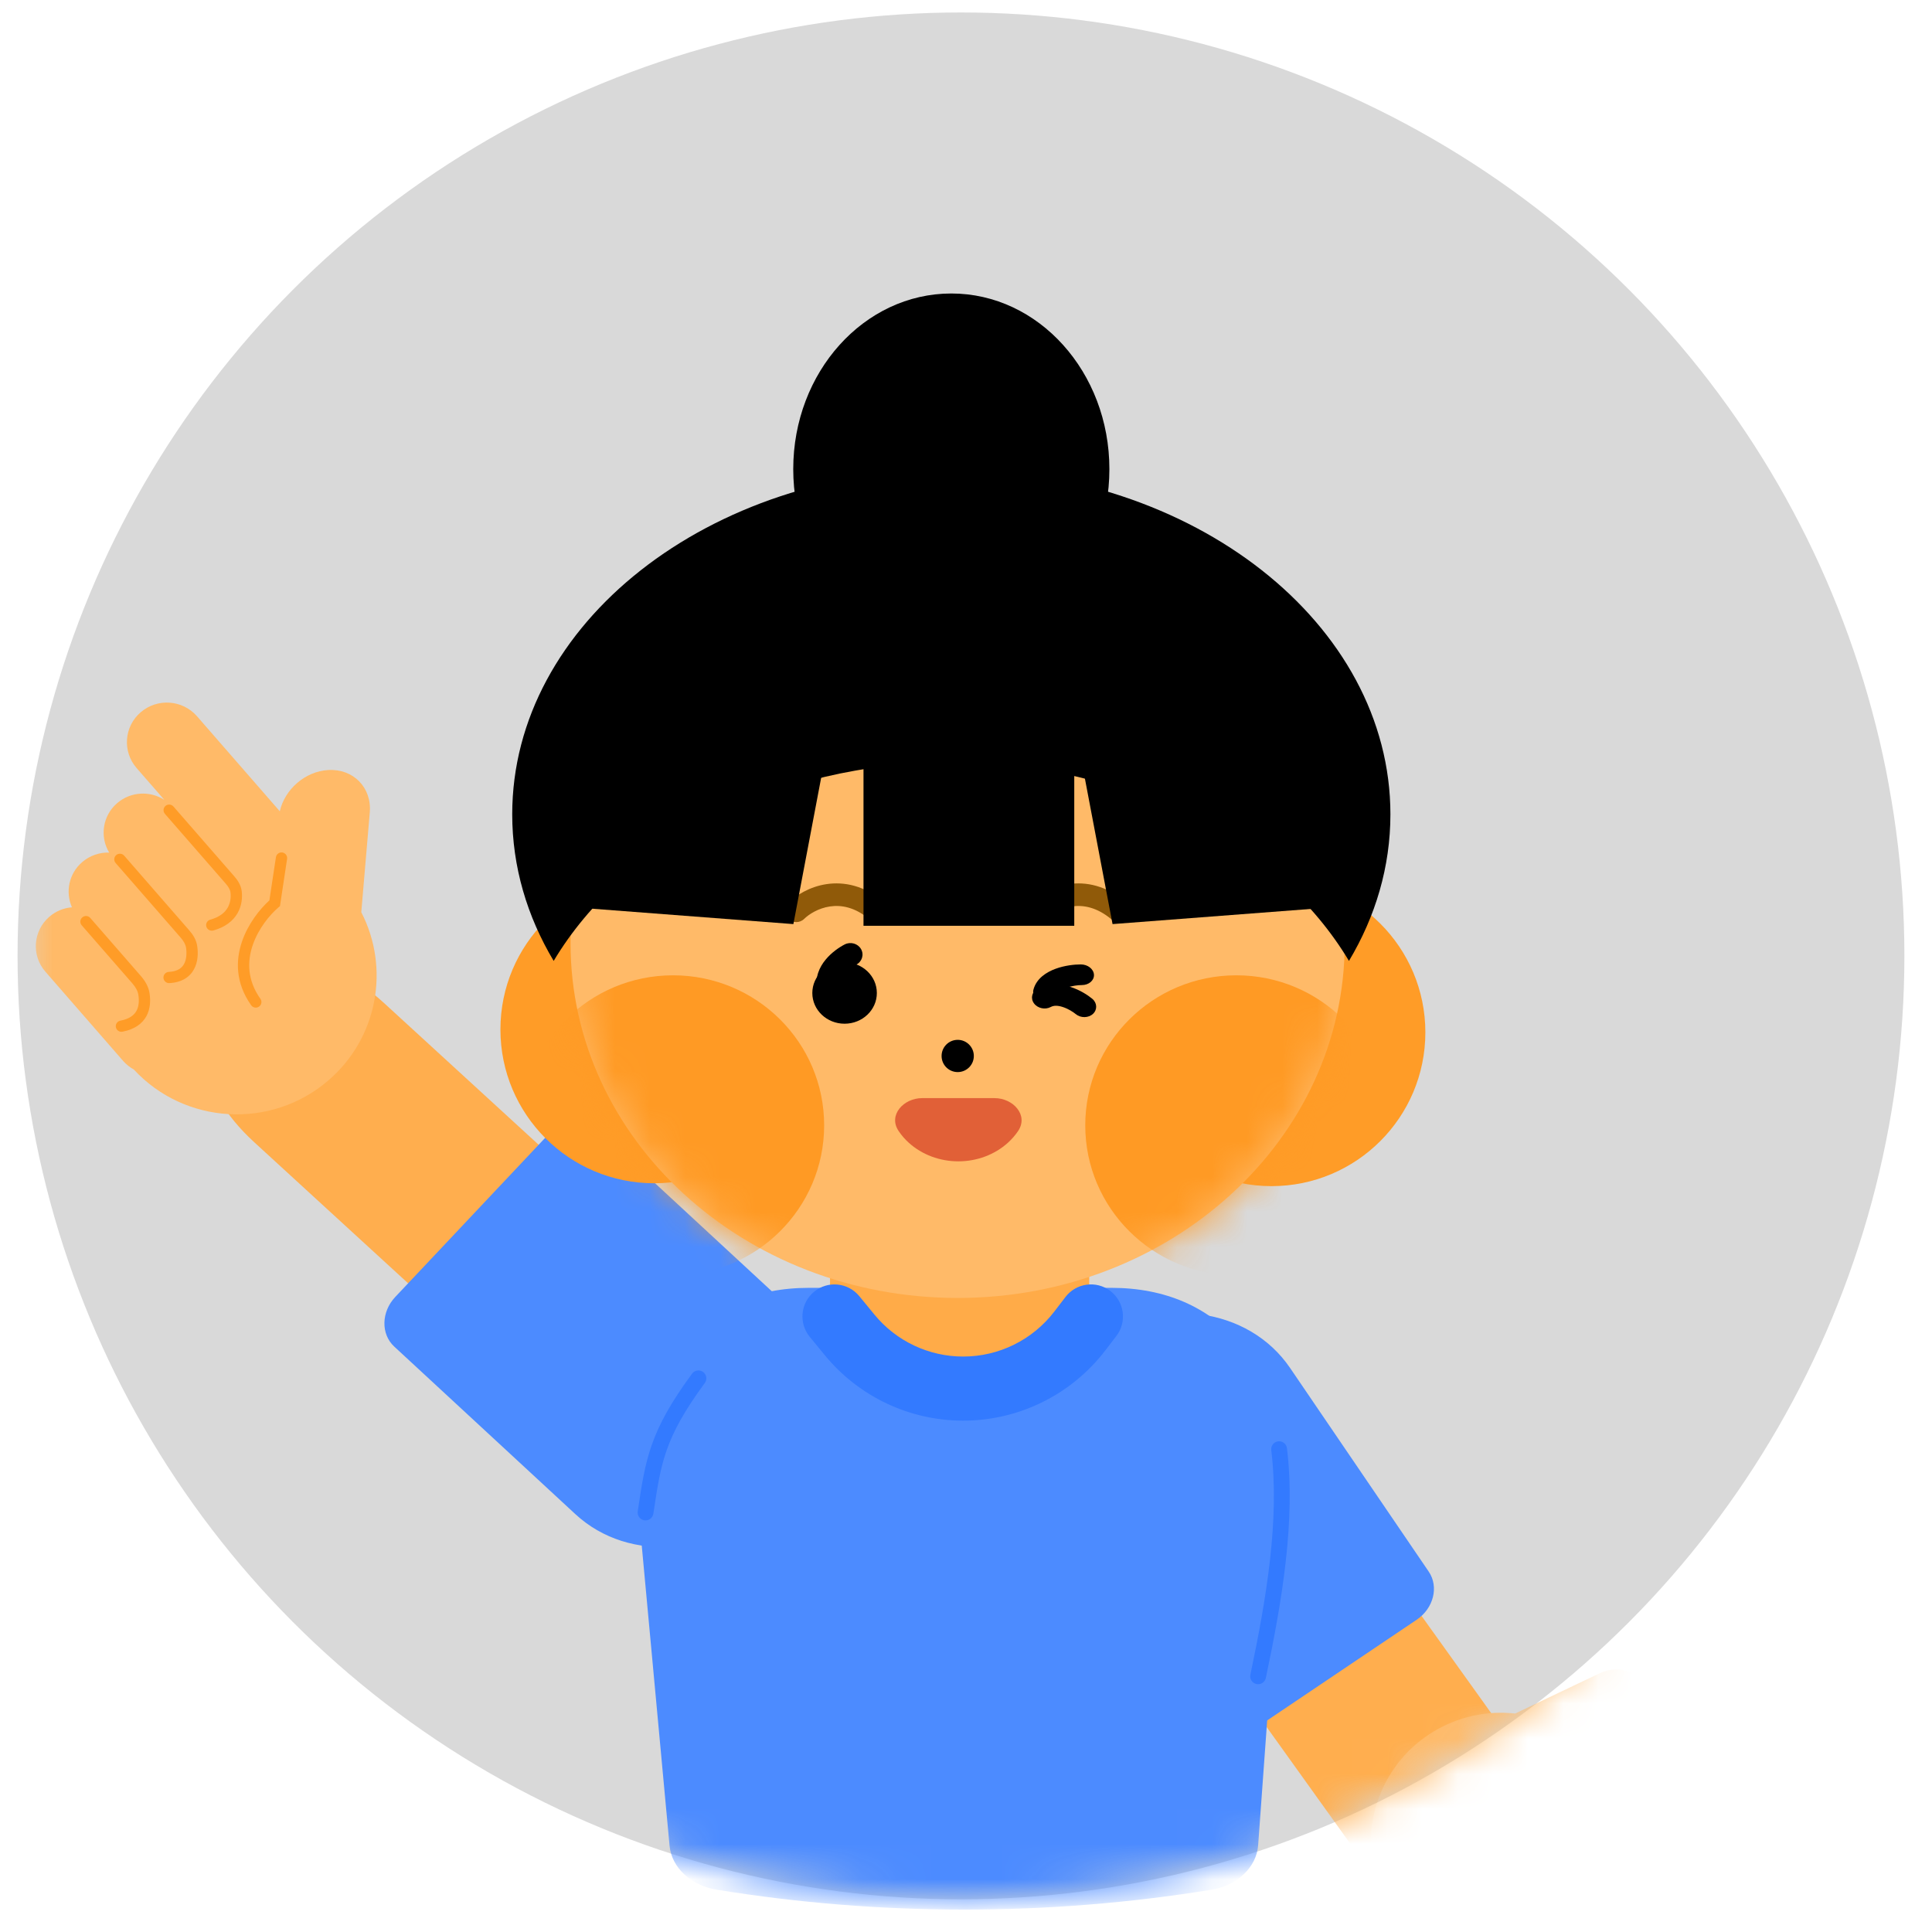 <svg width="55" height="55" viewBox="0 0 55 55" fill="none" xmlns="http://www.w3.org/2000/svg">
<circle cx="27.357" cy="27.212" r="26.857" fill="#D9D9D9"/>
<mask id="mask0_1082_33887" style="mask-type:alpha" maskUnits="userSpaceOnUse" x="0" y="0" width="55" height="55">
<circle cx="27.357" cy="27.212" r="26.857" fill="#D9D9D9"/>
</mask>
<g mask="url(#mask0_1082_33887)">
<path d="M13.082 37.875C13.518 38.274 14.078 38.377 14.333 38.103L17.107 35.133C17.362 34.859 17.216 34.314 16.78 33.914L10.939 28.56C9.196 26.961 7.63 27.171 6.608 28.264C5.587 29.358 5.498 30.922 7.241 32.52L13.082 37.875Z" fill="#FFAE4E"/>
<path d="M39.471 53.927C39.815 54.407 40.342 54.622 40.649 54.406L43.978 52.065C44.284 51.849 44.254 51.285 43.91 50.805L39.302 44.374C37.926 42.454 36.35 42.34 35.124 43.202C33.899 44.064 33.488 45.576 34.863 47.496L39.471 53.927Z" fill="#FFAE4E"/>
<path d="M11.224 38.335C10.839 37.98 10.852 37.346 11.252 36.922L15.601 32.306C16.001 31.881 16.638 31.825 17.023 32.181L22.178 36.95C23.717 38.374 23.667 40.906 22.066 42.605C20.465 44.305 17.919 44.528 16.38 43.105L11.224 38.335Z" fill="#4C8BFF"/>
<path d="M33.647 49.469C33.941 49.901 34.573 49.987 35.058 49.661L40.327 46.113C40.812 45.787 40.967 45.171 40.672 44.739L36.726 38.943C35.548 37.212 33.021 36.868 31.081 38.175C29.14 39.481 28.523 41.942 29.701 43.673L33.647 49.469Z" fill="#4C8BFF"/>
<path d="M18.117 42.358C18.117 38.893 19.937 36.662 23.035 36.662H31.636C34.734 36.662 36.553 38.893 36.553 42.358L35.817 52.527C35.772 53.155 35.223 53.677 34.484 53.797C29.838 54.552 25.045 54.55 20.399 53.795C19.668 53.676 19.119 53.164 19.061 52.544L18.117 42.358Z" fill="#4C8BFF"/>
<path d="M23.629 34.207C23.629 32.737 24.601 31.545 25.799 31.545H28.837C30.036 31.545 31.008 32.737 31.008 34.207V36.868C31.008 38.338 30.036 39.53 28.837 39.53H25.799C24.601 39.53 23.629 38.338 23.629 36.868V34.207Z" fill="#FFAB48"/>
<path d="M23.002 29.307C23.002 31.725 21.042 33.685 18.624 33.685C16.206 33.685 14.246 31.725 14.246 29.307C14.246 26.889 16.206 24.929 18.624 24.929C21.042 24.929 23.002 26.889 23.002 29.307Z" fill="#FF9C27"/>
<path d="M40.577 29.389C40.577 31.807 38.616 33.767 36.198 33.767C33.78 33.767 31.82 31.807 31.82 29.389C31.82 26.971 33.78 25.011 36.198 25.011C38.616 25.011 40.577 26.971 40.577 29.389Z" fill="#FF9C27"/>
<path d="M38.281 26.849C38.281 32.428 33.348 36.95 27.262 36.95C21.176 36.95 16.242 32.428 16.242 26.849C16.242 21.27 21.176 16.748 27.262 16.748C33.348 16.748 38.281 21.27 38.281 26.849Z" fill="#FFBA68"/>
<mask id="mask1_1082_33887" style="mask-type:alpha" maskUnits="userSpaceOnUse" x="16" y="16" width="23" height="21">
<path d="M38.27 26.847C38.27 32.426 33.336 36.948 27.25 36.948C21.164 36.948 16.23 32.426 16.23 26.847C16.23 21.268 21.164 16.746 27.25 16.746C33.336 16.746 38.27 21.268 38.27 26.847Z" fill="#FFAB49"/>
</mask>
<g mask="url(#mask1_1082_33887)">
<path d="M23.462 32.036C23.462 34.395 21.536 36.308 19.16 36.308C16.785 36.308 14.859 34.395 14.859 32.036C14.859 29.677 16.785 27.765 19.16 27.765C21.536 27.765 23.462 29.677 23.462 32.036Z" fill="#FF9A24"/>
<path d="M39.497 32.036C39.497 34.395 37.571 36.308 35.196 36.308C32.82 36.308 30.895 34.395 30.895 32.036C30.895 29.677 32.82 27.765 35.196 27.765C37.571 27.765 39.497 29.677 39.497 32.036Z" fill="#FF9A24"/>
</g>
<path d="M27.723 30.061C27.723 30.315 27.517 30.52 27.264 30.52C27.01 30.52 26.805 30.315 26.805 30.061C26.805 29.808 27.01 29.602 27.264 29.602C27.517 29.602 27.723 29.808 27.723 30.061Z" fill="black"/>
<path d="M24.962 28.269C24.962 28.752 24.551 29.143 24.043 29.143C23.536 29.143 23.125 28.752 23.125 28.269C23.125 27.786 23.536 27.395 24.043 27.395C24.551 27.395 24.962 27.786 24.962 28.269Z" fill="black"/>
<path fill-rule="evenodd" clip-rule="evenodd" d="M24.513 27.02C24.603 27.18 24.54 27.378 24.372 27.464C24.281 27.51 24.143 27.605 24.045 27.724C23.947 27.842 23.921 27.942 23.942 28.029C23.987 28.205 23.872 28.382 23.688 28.424C23.503 28.466 23.317 28.357 23.273 28.181C23.183 27.827 23.334 27.524 23.504 27.319C23.672 27.115 23.891 26.966 24.047 26.886C24.214 26.801 24.423 26.86 24.513 27.02Z" fill="black"/>
<path d="M25.874 32.534C25.761 32.432 25.663 32.319 25.582 32.198C25.277 31.746 25.721 31.261 26.253 31.261L28.311 31.261C28.843 31.261 29.287 31.746 28.983 32.198C28.901 32.319 28.803 32.432 28.69 32.534C28.317 32.871 27.81 33.061 27.282 33.061C26.754 33.061 26.247 32.871 25.874 32.534Z" fill="#E16037"/>
<path fill-rule="evenodd" clip-rule="evenodd" d="M23.626 25.805C23.296 25.854 23.03 26.025 22.894 26.158C22.767 26.283 22.564 26.281 22.44 26.154C22.315 26.027 22.317 25.824 22.444 25.699C22.662 25.486 23.049 25.241 23.531 25.169C24.028 25.095 24.607 25.207 25.172 25.683C25.308 25.797 25.325 26 25.211 26.136C25.097 26.271 24.894 26.289 24.758 26.175C24.334 25.818 23.941 25.758 23.626 25.805Z" fill="#905A09"/>
<path fill-rule="evenodd" clip-rule="evenodd" d="M30.513 25.805C30.183 25.854 29.916 26.026 29.781 26.159C29.654 26.283 29.451 26.281 29.326 26.154C29.202 26.027 29.204 25.824 29.331 25.7C29.549 25.486 29.935 25.241 30.418 25.169C30.915 25.095 31.493 25.208 32.059 25.683C32.194 25.797 32.212 26 32.098 26.136C31.983 26.272 31.781 26.289 31.645 26.175C31.221 25.819 30.828 25.758 30.513 25.805Z" fill="#905A09"/>
<path fill-rule="evenodd" clip-rule="evenodd" d="M31.611 36.752C32.011 37.059 32.087 37.632 31.781 38.032L31.464 38.446C30.5 39.704 29.005 40.443 27.419 40.443C25.894 40.443 24.448 39.759 23.481 38.58L23.051 38.056C22.731 37.666 22.788 37.091 23.177 36.772C23.567 36.452 24.142 36.509 24.462 36.898L24.892 37.422C25.512 38.179 26.44 38.618 27.419 38.618C28.437 38.618 29.396 38.144 30.015 37.336L30.332 36.922C30.638 36.522 31.211 36.446 31.611 36.752Z" fill="#337AFF"/>
<path d="M24.582 20.355H30.582V26.355H24.582V20.355Z" fill="black"/>
<path d="M17.316 19.212L23.838 19.712L22.586 26.307L16.064 25.808L17.316 19.212Z" fill="black"/>
<path d="M36.941 19.212L30.419 19.712L31.672 26.307L38.194 25.808L36.941 19.212Z" fill="black"/>
<path fill-rule="evenodd" clip-rule="evenodd" d="M38.402 27.355C39.159 26.089 39.582 24.674 39.582 23.182C39.582 17.755 33.986 13.355 27.082 13.355C20.178 13.355 14.582 17.755 14.582 23.182C14.582 24.674 15.005 26.089 15.762 27.355C17.758 24.015 22.076 21.702 27.082 21.702C32.087 21.702 36.406 24.015 38.402 27.355Z" fill="black"/>
<path d="M31.582 13.355C31.582 16.117 29.567 18.355 27.082 18.355C24.597 18.355 22.582 16.117 22.582 13.355C22.582 10.594 24.597 8.355 27.082 8.355C29.567 8.355 31.582 10.594 31.582 13.355Z" fill="black"/>
<path fill-rule="evenodd" clip-rule="evenodd" d="M20.016 39.057C20.116 39.131 20.138 39.272 20.064 39.372C19.477 40.169 19.169 40.743 18.978 41.287C18.791 41.82 18.714 42.334 18.609 43.032C18.606 43.051 18.603 43.071 18.6 43.091C18.581 43.214 18.467 43.298 18.344 43.28C18.221 43.261 18.136 43.147 18.155 43.024C18.159 42.997 18.163 42.971 18.167 42.945C18.269 42.264 18.352 41.712 18.553 41.138C18.763 40.538 19.098 39.925 19.702 39.105C19.775 39.005 19.916 38.984 20.016 39.057Z" fill="#337AFF"/>
<path fill-rule="evenodd" clip-rule="evenodd" d="M36.386 41.032C36.263 41.047 36.175 41.159 36.19 41.283C36.429 43.235 36.06 45.473 35.596 47.675C35.57 47.796 35.648 47.916 35.77 47.941C35.891 47.967 36.011 47.889 36.036 47.768C36.501 45.566 36.886 43.262 36.637 41.228C36.622 41.105 36.51 41.017 36.386 41.032Z" fill="#337AFF"/>
<path fill-rule="evenodd" clip-rule="evenodd" d="M4.006 20.276C3.531 20.683 3.479 21.395 3.89 21.866L4.677 22.769C4.27 22.508 3.722 22.532 3.337 22.862C2.92 23.22 2.834 23.817 3.108 24.271C2.837 24.263 2.562 24.352 2.341 24.541C1.96 24.868 1.856 25.394 2.048 25.829C1.819 25.847 1.594 25.935 1.407 26.096C0.939 26.497 0.888 27.198 1.292 27.662L3.503 30.2C3.592 30.302 3.696 30.384 3.808 30.445C5.258 32.014 7.712 32.162 9.345 30.76C10.761 29.544 11.104 27.553 10.285 25.969L10.527 23.127C10.587 22.419 10.056 21.878 9.341 21.921C8.689 21.959 8.108 22.468 7.965 23.095L5.609 20.391C5.198 19.92 4.481 19.868 4.006 20.276Z" fill="#FFBA68"/>
<path fill-rule="evenodd" clip-rule="evenodd" d="M4.711 22.943C4.778 22.886 4.88 22.893 4.938 22.96L6.672 24.95C6.766 25.057 6.862 25.2 6.882 25.375C6.903 25.558 6.883 25.786 6.762 25.997C6.638 26.212 6.419 26.392 6.073 26.489C5.987 26.512 5.898 26.463 5.874 26.378C5.85 26.294 5.9 26.205 5.985 26.181C6.261 26.105 6.406 25.972 6.482 25.839C6.561 25.701 6.578 25.546 6.562 25.411C6.553 25.329 6.506 25.247 6.429 25.159L4.695 23.169C4.637 23.102 4.644 23.001 4.711 22.943Z" fill="#FF9C27"/>
<path fill-rule="evenodd" clip-rule="evenodd" d="M2.343 26.116C2.41 26.058 2.511 26.065 2.57 26.132L4.011 27.786C4.124 27.916 4.228 28.08 4.257 28.275C4.289 28.481 4.282 28.72 4.167 28.93C4.048 29.146 3.827 29.304 3.487 29.37C3.4 29.387 3.316 29.33 3.299 29.244C3.282 29.157 3.339 29.073 3.426 29.057C3.692 29.005 3.82 28.894 3.885 28.777C3.953 28.652 3.965 28.493 3.939 28.323C3.922 28.21 3.86 28.1 3.768 27.995L2.326 26.341C2.268 26.274 2.276 26.173 2.343 26.116Z" fill="#FF9C27"/>
<path fill-rule="evenodd" clip-rule="evenodd" d="M8.037 24.268C8.125 24.282 8.186 24.363 8.173 24.45L7.97 25.795L7.925 25.833C7.679 26.044 7.357 26.433 7.196 26.901C7.037 27.362 7.034 27.898 7.413 28.434C7.464 28.506 7.447 28.605 7.374 28.656C7.302 28.707 7.201 28.689 7.15 28.617C6.701 27.983 6.705 27.337 6.891 26.798C7.065 26.293 7.398 25.878 7.669 25.632L7.855 24.403C7.868 24.316 7.95 24.256 8.037 24.268Z" fill="#FF9C27"/>
<path fill-rule="evenodd" clip-rule="evenodd" d="M3.308 24.343C3.375 24.285 3.477 24.293 3.535 24.359L5.393 26.492C5.495 26.608 5.59 26.758 5.615 26.937C5.643 27.132 5.638 27.38 5.524 27.591C5.404 27.814 5.176 27.968 4.822 27.987C4.734 27.992 4.658 27.924 4.653 27.836C4.648 27.748 4.716 27.673 4.805 27.668C5.061 27.655 5.18 27.553 5.241 27.44C5.309 27.314 5.32 27.144 5.297 26.982C5.283 26.887 5.23 26.793 5.15 26.7L3.292 24.568C3.234 24.502 3.241 24.401 3.308 24.343Z" fill="#FF9C27"/>
<path fill-rule="evenodd" clip-rule="evenodd" d="M31.143 27.749C31.151 27.911 30.997 28.043 30.798 28.043C30.69 28.043 30.515 28.063 30.366 28.118C30.218 28.172 30.145 28.24 30.124 28.317C30.081 28.475 29.889 28.569 29.695 28.528C29.501 28.486 29.378 28.326 29.421 28.169C29.507 27.852 29.793 27.673 30.051 27.579C30.307 27.485 30.584 27.455 30.768 27.455C30.967 27.455 31.134 27.586 31.143 27.749Z" fill="black"/>
<path fill-rule="evenodd" clip-rule="evenodd" d="M31.115 28.863C30.985 28.983 30.765 28.986 30.624 28.869C30.547 28.805 30.405 28.716 30.254 28.667C30.103 28.618 29.994 28.623 29.915 28.666C29.753 28.753 29.538 28.706 29.434 28.562C29.33 28.418 29.377 28.231 29.538 28.145C29.863 27.97 30.216 28.012 30.478 28.097C30.739 28.181 30.961 28.323 31.093 28.432C31.235 28.549 31.244 28.742 31.115 28.863Z" fill="black"/>
<path fill-rule="evenodd" clip-rule="evenodd" d="M50.507 54.625C50.309 55.16 49.713 55.435 49.177 55.24L48.489 54.989C48.777 55.263 48.89 55.693 48.742 56.09C48.544 56.625 47.948 56.9 47.412 56.705L45.968 56.178C45.962 56.278 45.941 56.378 45.905 56.477C45.706 57.012 45.111 57.287 44.574 57.091L41.641 56.021C41.523 55.978 41.418 55.916 41.328 55.84C39.488 55.106 38.562 53.04 39.256 51.17C39.858 49.548 41.485 48.597 43.134 48.781L45.536 47.636C46.135 47.351 46.779 47.63 46.975 48.261C47.153 48.836 46.896 49.504 46.396 49.834L49.522 50.974C50.066 51.173 50.344 51.775 50.142 52.318C49.976 52.767 49.535 53.035 49.08 53.004L49.896 53.302C50.432 53.497 50.706 54.09 50.507 54.625Z" fill="#FFBA68"/>
<path fill-rule="evenodd" clip-rule="evenodd" d="M45.584 55.667C45.612 55.593 45.574 55.51 45.5 55.483L43.579 54.782C43.434 54.729 43.264 54.696 43.091 54.732C42.901 54.772 42.693 54.855 42.546 55.022C42.395 55.195 42.327 55.437 42.38 55.753C42.394 55.831 42.468 55.883 42.546 55.87C42.624 55.856 42.676 55.782 42.663 55.705C42.621 55.456 42.678 55.306 42.762 55.21C42.851 55.108 42.99 55.045 43.149 55.012C43.25 54.991 43.362 55.008 43.48 55.051L45.4 55.752C45.474 55.779 45.557 55.741 45.584 55.667Z" fill="#FF9C27"/>
<path fill-rule="evenodd" clip-rule="evenodd" d="M45.339 50.16C45.3 50.091 45.213 50.067 45.144 50.105L44.038 50.722L44.02 50.772C43.915 51.054 43.68 51.46 43.323 51.754C42.971 52.044 42.502 52.223 41.91 52.072C41.833 52.053 41.755 52.099 41.735 52.175C41.715 52.252 41.761 52.329 41.838 52.349C42.535 52.526 43.095 52.311 43.505 51.974C43.889 51.658 44.143 51.234 44.269 50.92L45.283 50.354C45.352 50.316 45.377 50.229 45.339 50.16Z" fill="#FF9C27"/>
<path fill-rule="evenodd" clip-rule="evenodd" d="M47.719 54.551C47.696 54.615 47.625 54.648 47.56 54.624L45.391 53.83C45.327 53.806 45.294 53.735 45.318 53.671C45.341 53.607 45.412 53.574 45.476 53.597L47.645 54.392C47.71 54.416 47.743 54.487 47.719 54.551Z" fill="#FF9C27"/>
<path fill-rule="evenodd" clip-rule="evenodd" d="M48.305 52.822C48.282 52.886 48.211 52.919 48.146 52.896L45.512 51.931C45.448 51.908 45.415 51.837 45.439 51.772C45.462 51.708 45.533 51.675 45.597 51.699L48.231 52.663C48.296 52.687 48.329 52.758 48.305 52.822Z" fill="#FF9C27"/>
<path fill-rule="evenodd" clip-rule="evenodd" d="M45.413 52.547C45.492 51.8 45.371 51.09 45.237 50.669C45.217 50.604 45.253 50.534 45.318 50.514C45.383 50.493 45.453 50.529 45.473 50.594C45.616 51.044 45.742 51.788 45.659 52.573C45.577 53.358 45.283 54.196 44.576 54.812C44.525 54.857 44.447 54.852 44.402 54.8C44.357 54.749 44.362 54.671 44.414 54.626C45.059 54.063 45.335 53.293 45.413 52.547Z" fill="#FF9C27"/>
</g>
</svg>

